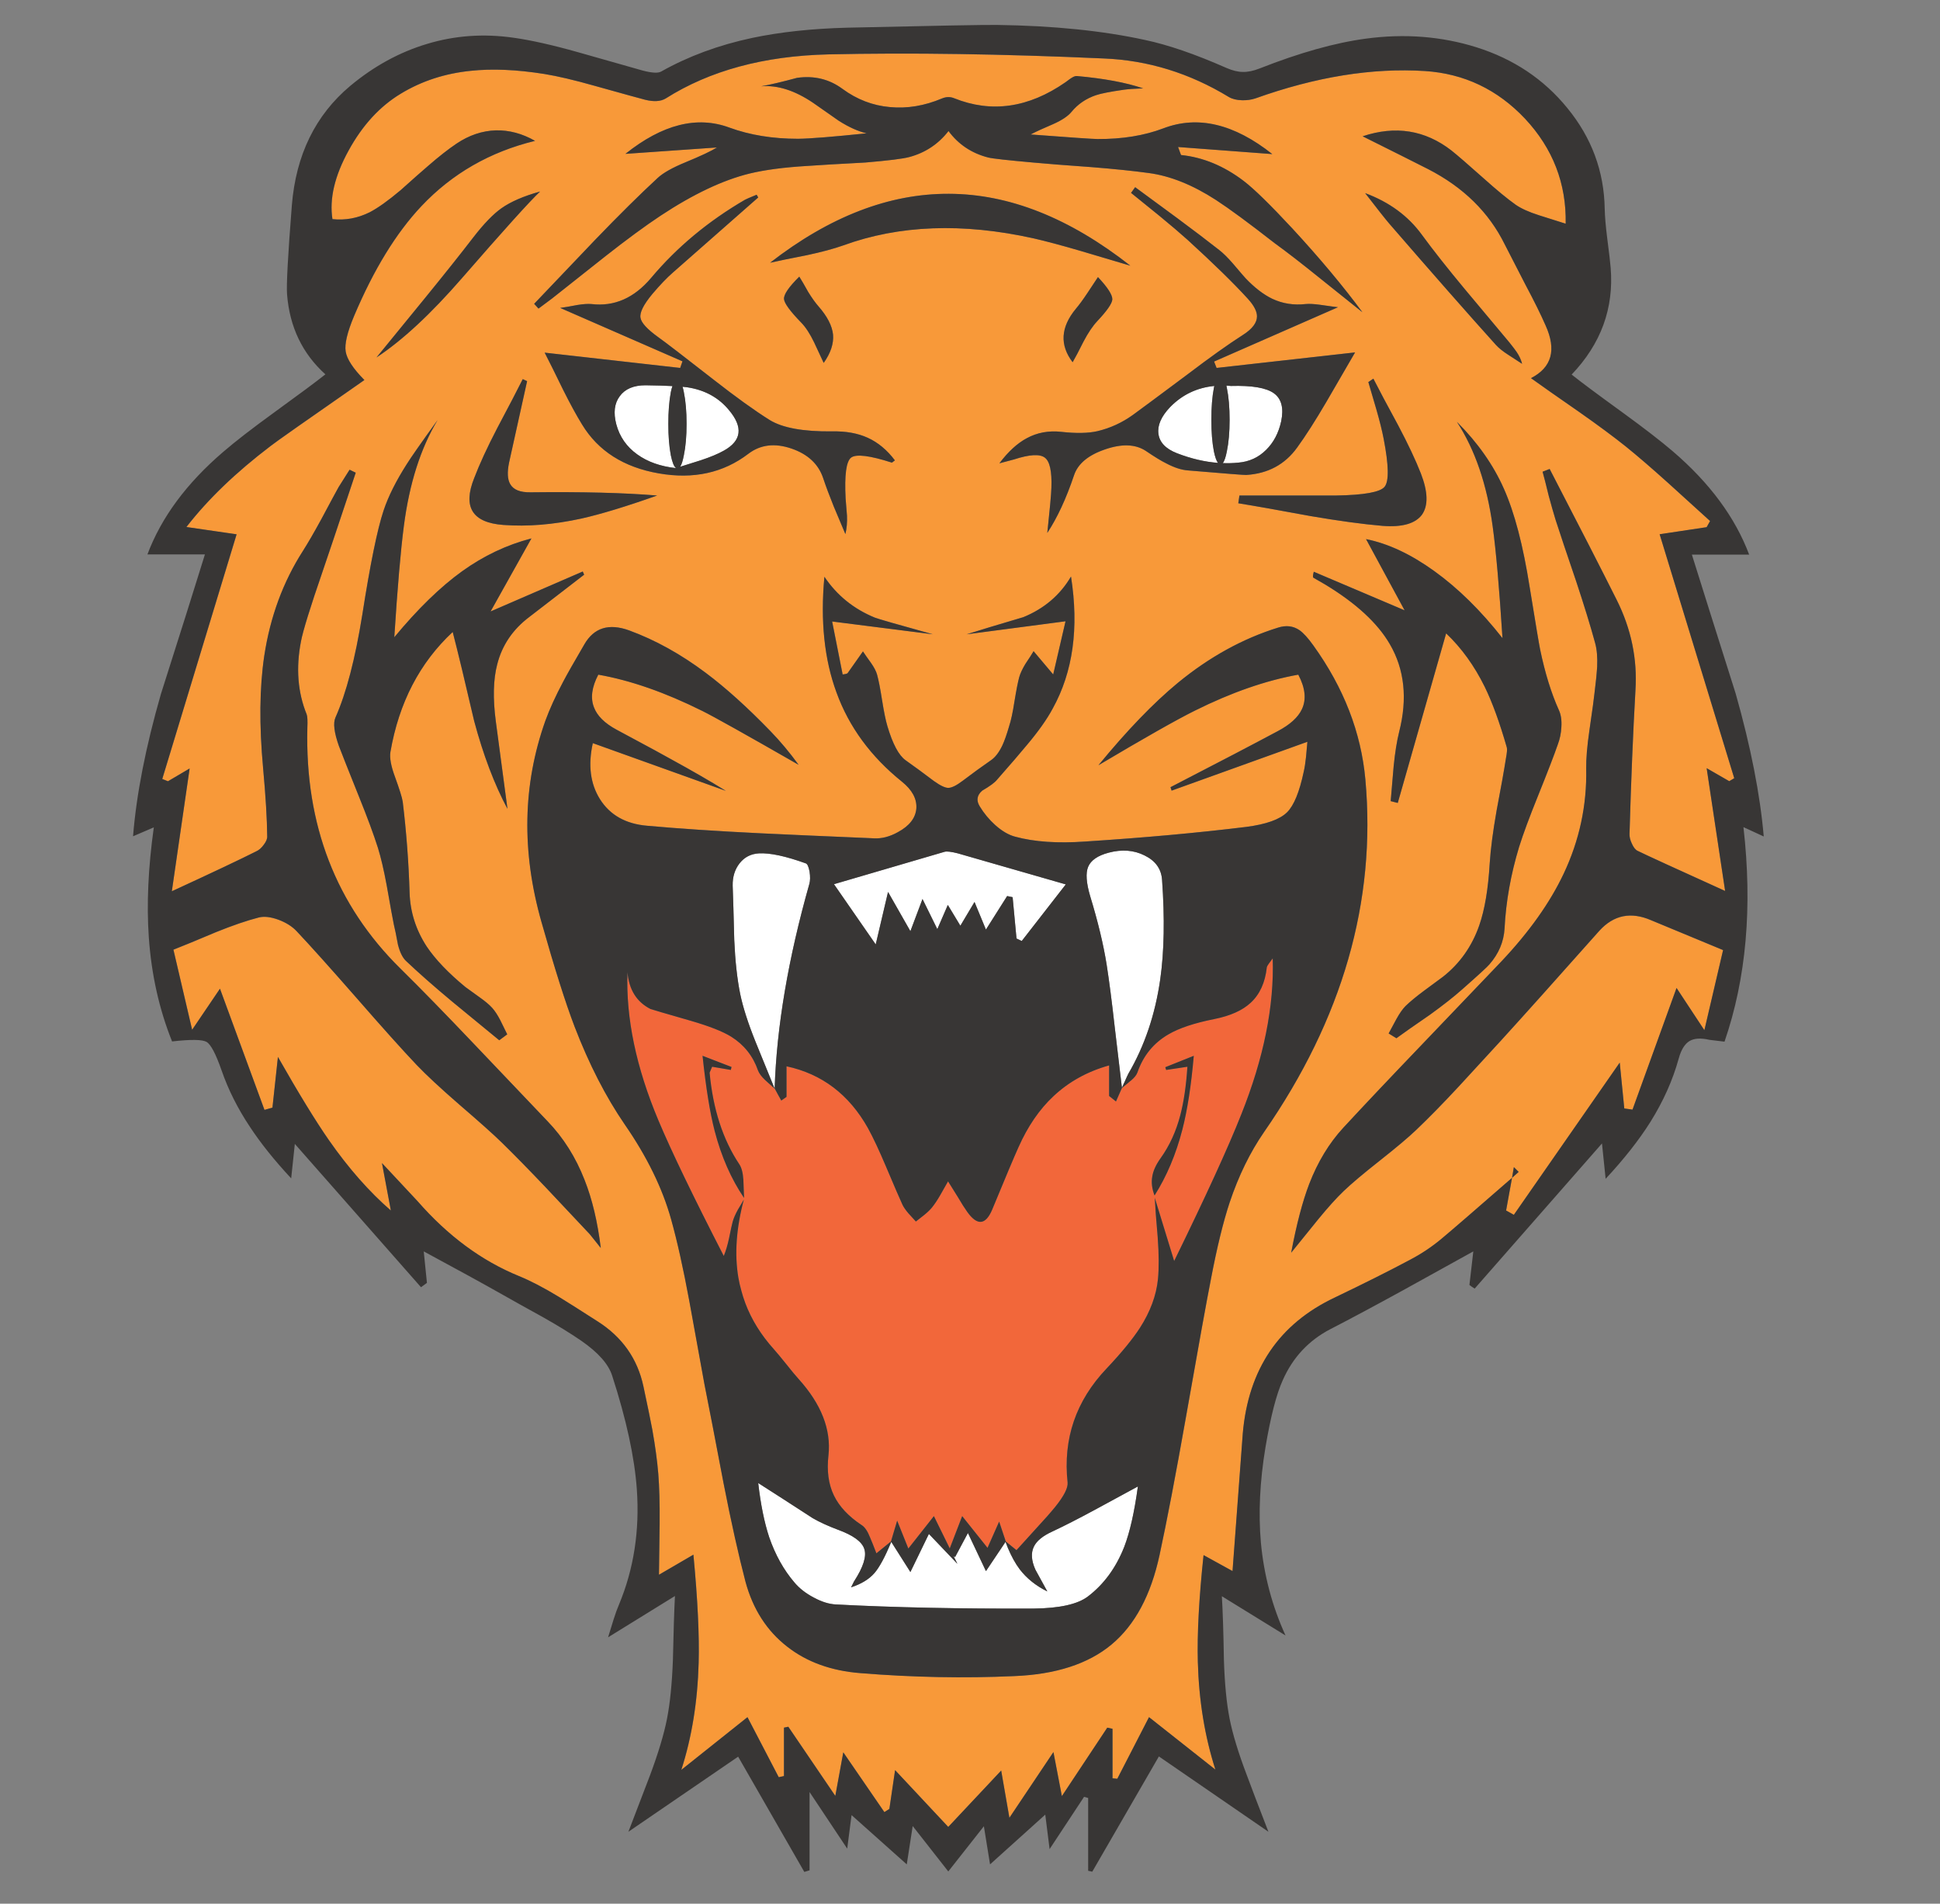 <?xml version="1.0" encoding="utf-8"?>
<!-- Generator: Adobe Illustrator 16.0.0, SVG Export Plug-In . SVG Version: 6.00 Build 0)  -->
<!DOCTYPE svg PUBLIC "-//W3C//DTD SVG 1.1//EN" "http://www.w3.org/Graphics/SVG/1.1/DTD/svg11.dtd">
<svg version="1.1" id="Layer_1" xmlns="http://www.w3.org/2000/svg" xmlns:xlink="http://www.w3.org/1999/xlink" x="0px" y="0px"
	 width="316.667px" height="310.667px" viewBox="0 0 316.667 310.667" enable-background="new 0 0 316.667 310.667"
	 xml:space="preserve">
<rect x="0" y="0" width="316.667" height="310.667" fill="#808080" stroke="none"/>
<g>
	<path fill="#F89939" d="M222.421,22.241c4.94,2.459,8.504,4.247,10.688,5.364c5.761,2.955,9.933,7.051,12.515,12.291
		c0.373,0.745,1.502,2.941,3.39,6.592c1.416,2.656,2.508,4.866,3.278,6.628c1.812,3.999,1.018,6.866-2.385,8.604
		c1.762,1.266,4.383,3.104,7.857,5.511c3.078,2.161,5.611,4.035,7.597,5.624c1.913,1.539,4.234,3.539,6.966,5.997
		c1.516,1.365,3.785,3.426,6.815,6.183l-0.562,1.005l-7.672,1.154l12.18,39.813l-0.818,0.485l-3.688-2.123l3.018,20.038
		c-8.12-3.675-12.887-5.86-14.303-6.555c-0.348-0.175-0.657-0.571-0.93-1.192c-0.273-0.572-0.397-1.105-0.373-1.602
		c0.25-8.64,0.57-16.45,0.969-23.425c0.322-5.092-0.694-9.995-3.055-14.711c-2.385-4.768-6.033-11.894-10.949-21.379l-1.154,0.448
		c0.249,0.894,0.584,2.209,1.005,3.947c0.422,1.564,0.795,2.868,1.118,3.911c0.72,2.235,1.837,5.574,3.352,10.018
		c1.316,3.974,2.346,7.325,3.092,10.056c0.297,1.067,0.41,2.384,0.334,3.948c-0.049,0.919-0.187,2.272-0.41,4.059
		c-0.072,0.795-0.358,2.894-0.854,6.294c-0.372,2.558-0.546,4.632-0.521,6.22c0.125,5.985-1.104,11.708-3.688,17.17
		c-2.233,4.718-5.61,9.473-10.13,14.264c-1.438,1.514-5.762,6.033-12.96,13.558c-5.288,5.513-9.583,10.056-12.888,13.63
		c-2.309,2.508-4.157,5.563-5.549,9.162c-1.092,2.855-2.074,6.593-2.94,11.209c2.037-2.506,3.513-4.331,4.433-5.475
		c1.588-1.938,2.967-3.463,4.135-4.58c1.24-1.192,3.215-2.854,5.92-4.99c2.707-2.137,4.681-3.799,5.922-4.99
		c2.084-1.988,4.418-4.369,7.002-7.152c0.621-0.67,2.88-3.127,6.777-7.373c3.625-3.974,9.002-9.969,16.127-17.987
		c2.334-2.558,5.139-3.129,8.416-1.715c0.473,0.199,4.396,1.825,11.77,4.88l-3.055,13.075l-4.543-6.893l-7.188,19.854l-1.341-0.188
		l-0.745-7.485l-17.28,24.842l-1.267-0.707l0.968-5.327c0.348-0.322,0.708-0.646,1.08-0.968l-0.781-0.783l-0.298,1.75
		c-6.032,5.263-9.858,8.566-11.471,9.908c-1.563,1.313-3.29,2.471-5.177,3.463c-3.301,1.762-7.387,3.811-12.252,6.144
		c-9.112,4.296-14.129,11.683-15.047,22.161c-0.025,0.348-0.584,7.846-1.678,22.494l-4.729-2.605
		c-0.744,7-1.055,12.824-0.932,17.467c0.174,6.281,1.131,12.129,2.867,17.541l-10.838-8.565l-5.176,10.058l-0.782-0.074v-8.082
		l-0.856-0.188l-7.41,11.172l-1.379-7.188l-7.188,10.726l-1.34-7.708l-8.641,9.199l-8.678-9.273l-0.931,6.332l-0.819,0.521
		l-6.704-9.758l-1.303,7.113l-7.672-11.285l-0.708,0.148v7.896l-0.856,0.187l-5.102-9.796l-10.801,8.604
		c1.714-5.313,2.657-11.135,2.831-17.467c0.124-4.47-0.161-10.354-0.856-17.652l-5.624,3.277c0.05-3.798,0.087-6.605,0.113-8.416
		c0.024-3.23-0.05-5.922-0.224-8.082c-0.174-2.111-0.496-4.494-0.968-7.15c-0.273-1.465-0.757-3.822-1.452-7.077
		c-0.968-4.543-3.476-8.095-7.524-10.649c-2.78-1.787-4.878-3.115-6.294-3.984c-2.458-1.49-4.63-2.621-6.518-3.391
		c-6.083-2.482-11.595-6.556-16.536-12.215c-0.074-0.076-2.011-2.148-5.81-6.22l1.452,7.745c-3.55-3.079-6.927-6.913-10.129-11.508
		c-2.16-3.104-4.928-7.623-8.306-13.558l-0.894,8.269l-1.303,0.373l-7.263-19.776l-4.544,6.705l-3.054-13.073
		c1.589-0.621,3.91-1.578,6.964-2.869c2.707-1.092,5.028-1.887,6.965-2.384c0.869-0.223,1.949-0.1,3.24,0.373
		c1.242,0.472,2.222,1.092,2.942,1.863c2.161,2.284,5.425,5.92,9.796,10.914c4.221,4.84,7.485,8.479,9.795,10.912
		c1.563,1.639,3.86,3.773,6.89,6.406c3.377,2.903,5.71,4.989,7.001,6.256c2.012,1.963,4.432,4.434,7.263,7.412
		c1.589,1.688,3.96,4.207,7.113,7.561l1.788,2.236c-0.521-4.271-1.402-7.973-2.644-11.102c-1.44-3.697-3.451-6.891-6.034-9.57
		l-11.92-12.521c-4.767-5.016-8.802-9.15-12.104-12.402c-10.527-10.378-15.592-23.476-15.195-39.292
		c0.05-1.141,0.013-1.874-0.111-2.197c-1.465-3.6-1.775-7.572-0.931-11.917c0.323-1.713,1.502-5.525,3.539-11.434
		c0.621-1.788,2.42-7.151,5.399-16.089l-1.005-0.484c-0.397,0.646-0.993,1.589-1.788,2.831c-0.322,0.57-1.266,2.321-2.831,5.251
		c-1.166,2.135-2.16,3.849-2.979,5.141c-3.252,5.063-5.362,10.788-6.331,17.169c-0.77,5.164-0.833,11.258-0.187,18.285
		c0.423,4.619,0.646,8.33,0.671,11.138c0.025,0.396-0.162,0.855-0.558,1.378c-0.373,0.521-0.783,0.881-1.229,1.08
		c-2.558,1.29-7.15,3.464-13.78,6.516l2.905-20.036l-3.538,2.085l-0.931-0.372l12.141-39.926l-8.194-1.191
		c3.477-4.494,8.058-8.901,13.744-13.221c0.67-0.546,5.772-4.134,15.307-10.764c-1.838-1.862-2.855-3.414-3.054-4.656
		c-0.199-1.216,0.26-3.152,1.378-5.809c3.203-7.573,6.865-13.544,10.987-17.915c5.015-5.313,11.198-8.864,18.547-10.652
		c-2.085-1.191-4.22-1.762-6.406-1.713c-2.234,0.074-4.37,0.794-6.405,2.16c-1.366,0.919-2.918,2.136-4.655,3.65
		c-1.019,0.87-2.508,2.186-4.47,3.948c-2.036,1.714-3.725,2.917-5.065,3.613c-1.962,0.969-3.984,1.341-6.071,1.117
		c-0.521-3.327,0.361-7.063,2.644-11.209c2.26-4.122,5.104-7.213,8.529-9.274c3.401-2.061,7.213-3.302,11.434-3.725
		c3.476-0.372,7.475-0.198,11.993,0.521c2.159,0.349,4.903,0.994,8.23,1.938c4.618,1.291,7.362,2.048,8.231,2.271
		c1.416,0.348,2.533,0.273,3.353-0.223c7.174-4.543,16.027-6.94,26.554-7.188c13.359-0.298,28.354-0.075,44.991,0.67
		c7.176,0.297,13.966,2.396,20.372,6.294c0.546,0.322,1.254,0.496,2.123,0.521c0.795,0.024,1.526-0.075,2.198-0.298
		c9.855-3.526,19.08-5.016,27.672-4.469c6.406,0.421,11.855,3.017,16.35,7.783c4.544,4.867,6.754,10.578,6.629,17.132
		c-1.961-0.621-3.414-1.08-4.357-1.377c-1.639-0.522-2.904-1.093-3.799-1.713c-1.363-0.969-3.129-2.421-5.289-4.358
		c-2.506-2.234-4.246-3.736-5.213-4.505C232.614,21.224,227.787,20.454,222.421,22.241z M226.78,36.505
		c7.077,8.168,12.874,14.761,17.394,19.776c0.473,0.521,1.154,1.068,2.049,1.639c0.496,0.323,1.24,0.808,2.234,1.453
		c-0.174-0.671-0.473-1.316-0.896-1.937c-0.198-0.298-0.597-0.82-1.192-1.564c-3.227-3.849-5.646-6.741-7.262-8.679
		c-2.831-3.401-5.164-6.356-7.001-8.864c-2.233-3.078-5.326-5.35-9.272-6.815C224.843,34.122,226.16,35.786,226.78,36.505z
		 M215.271,45.257c1.59,1.267,3.961,3.166,7.113,5.699c-3.152-4.271-6.977-8.838-11.471-13.706
		c-3.576-3.849-6.207-6.419-7.896-7.709c-3.229-2.458-6.644-3.873-10.243-4.245c-0.102-0.273-0.26-0.708-0.482-1.304l15.381,1.154
		c-6.232-4.941-12.153-6.343-17.764-4.208c-3.131,1.192-6.719,1.775-10.765,1.751c-0.722,0-4.356-0.249-10.913-0.745
		c0.846-0.447,2.085-1.019,3.725-1.713c1.392-0.622,2.371-1.279,2.941-1.974c1.042-1.266,2.371-2.172,3.982-2.719
		c0.797-0.273,2.312-0.571,4.545-0.894c0.695-0.099,1.75-0.173,3.164-0.223c-2.779-0.944-6.381-1.614-10.799-2.011
		c-0.248-0.026-0.56,0.087-0.932,0.334c-0.023,0-0.334,0.225-0.931,0.671c-6.034,4.196-12.104,5.065-18.212,2.607
		c-0.621-0.249-1.267-0.236-1.937,0.037c-2.88,1.216-5.723,1.688-8.529,1.415c-2.806-0.249-5.388-1.242-7.747-2.98
		c-2.159-1.589-4.63-2.185-7.411-1.787c-2.383,0.645-4.333,1.105-5.847,1.378c2.657-0.224,5.475,0.671,8.454,2.681
		c0.944,0.646,2.346,1.627,4.209,2.943c1.638,1.042,3.152,1.725,4.543,2.048c-5.512,0.571-9.237,0.869-11.172,0.894
		c-4.146,0-7.884-0.609-11.211-1.825c-5.289-1.961-10.95-0.535-16.983,4.283l14.934-1.042c-0.894,0.57-2.606,1.378-5.139,2.421
		c-2.11,0.868-3.613,1.712-4.507,2.532c-2.905,2.682-6.319,6.059-10.242,10.13c-2.209,2.31-5.524,5.786-9.943,10.429l0.708,0.782
		l2.197-1.639c3.897-3.08,6.815-5.388,8.752-6.928c3.477-2.731,6.468-4.929,8.976-6.592c5.338-3.526,10.192-5.823,14.563-6.89
		c2.482-0.596,5.599-1.006,9.348-1.23c2.111-0.148,5.276-0.335,9.497-0.558c3.799-0.323,6.194-0.62,7.187-0.894
		c2.607-0.695,4.743-2.11,6.406-4.246c1.615,2.185,3.775,3.625,6.48,4.321c0.695,0.173,3.141,0.447,7.336,0.819
		c2.111,0.198,5.264,0.447,9.46,0.744c3.75,0.299,6.892,0.622,9.423,0.97c3.501,0.471,7.15,1.936,10.95,4.394
		c2.21,1.44,5.401,3.787,9.571,7.04C210.033,41.111,212.441,42.974,215.271,45.257z M189.313,35.276
		c1.813,1.489,3.327,2.781,4.543,3.873c4.245,3.874,7.522,7.076,9.832,9.609c0.994,1.092,1.491,2.048,1.491,2.868
		c0,1.042-0.758,2.048-2.271,3.017c-2.408,1.539-5.426,3.687-9.051,6.443c-4.792,3.576-7.771,5.785-8.938,6.629
		c-1.765,1.266-3.688,2.148-5.772,2.645c-1.515,0.347-3.489,0.384-5.923,0.111c-2.061-0.223-3.936,0.125-5.624,1.043
		c-1.539,0.82-3.028,2.186-4.47,4.097l2.384-0.633c2.532-0.819,4.209-0.919,5.028-0.299c0.817,0.596,1.179,2.235,1.08,4.916
		c-0.025,0.994-0.248,3.452-0.67,7.375c1.639-2.482,3.09-5.611,4.356-9.384c0.62-1.888,2.31-3.303,5.063-4.246
		c2.731-0.944,4.94-0.87,6.629,0.223c1.465,0.994,2.582,1.676,3.353,2.049c1.315,0.696,2.495,1.08,3.539,1.155
		c6.155,0.521,9.335,0.77,9.534,0.744c3.551-0.223,6.318-1.712,8.306-4.469c1.392-1.912,2.979-4.395,4.769-7.449
		c1.019-1.739,2.582-4.432,4.691-8.082l-22.605,2.533l-0.409-1.042l20.223-8.864c-0.101,0-1.104-0.137-3.017-0.411
		c-0.944-0.124-1.689-0.161-2.235-0.111c-1.961,0.223-3.786-0.062-5.474-0.856c-1.44-0.695-2.893-1.813-4.358-3.353
		c-0.124-0.124-0.819-0.93-2.085-2.42c-0.844-0.968-1.589-1.7-2.234-2.197c-1.863-1.464-4.135-3.191-6.814-5.177
		c-3.055-2.234-5.352-3.923-6.891-5.065l-0.67,0.931C185.664,32.322,187.228,33.588,189.313,35.276z M184.507,43.358
		c-9.93-7.795-19.801-11.707-29.607-11.731c-9.733-0.05-19.465,3.7-29.199,11.248c1.315-0.297,3.315-0.708,5.997-1.229
		c2.433-0.522,4.419-1.055,5.958-1.602c9.137-3.327,19.479-3.712,31.024-1.155c2.062,0.472,4.616,1.155,7.672,2.048
		C178.089,41.459,180.809,42.266,184.507,43.358z M175.607,50.397c-2.482,3.004-2.656,5.91-0.521,8.715
		c0.397-0.67,0.994-1.799,1.787-3.388c0.746-1.417,1.491-2.521,2.235-3.315c1.589-1.688,2.409-2.868,2.458-3.539
		c0.025-0.744-0.757-1.961-2.346-3.65c-0.77,1.167-1.354,2.048-1.752,2.646C176.775,48.908,176.154,49.751,175.607,50.397z
		 M202.125,82.129c2.633,0.422,6.558,1.117,11.771,2.086c4.646,0.794,8.565,1.327,11.771,1.601c3.203,0.249,5.352-0.36,6.442-1.825
		c1.042-1.489,0.979-3.737-0.188-6.741c-0.844-2.16-2.071-4.768-3.688-7.821c-1.836-3.377-3.189-5.921-4.059-7.635l-0.82,0.558
		c0.299,1.019,0.746,2.545,1.342,4.582c0.521,1.812,0.905,3.364,1.154,4.655c0.844,4.345,0.895,6.964,0.148,7.858
		c-0.722,0.869-3.354,1.341-7.896,1.416H202.31L202.125,82.129z M237.804,68.833c2.955,4.519,4.904,10.205,5.848,17.058
		c0.545,3.973,1.08,10.056,1.602,18.25c-3.525-4.495-7.237-8.146-11.135-10.95c-3.824-2.756-7.537-4.494-11.137-5.214l6.294,11.619
		l-14.823-6.293c-0.147,0.546-0.175,0.87-0.074,0.968l1.938,1.118c5.041,3.054,8.555,6.293,10.541,9.72
		c2.408,4.122,2.917,8.9,1.525,14.339c-0.372,1.49-0.67,3.352-0.893,5.587c-0.101,1.267-0.262,3.166-0.486,5.697l1.156,0.298
		l7.896-27.672c2.508,2.384,4.605,5.289,6.295,8.716c1.24,2.532,2.443,5.834,3.611,9.906c0.074,0.273,0.024,0.87-0.147,1.789
		c-0.299,1.912-0.808,4.755-1.526,8.528c-0.597,3.401-0.97,6.258-1.117,8.565c-0.25,4.221-0.819,7.61-1.715,10.167
		c-1.19,3.402-3.152,6.183-5.885,8.343l-3.128,2.309c-1.269,0.943-2.271,1.775-3.019,2.496c-0.471,0.472-0.967,1.18-1.488,2.123
		c-0.794,1.49-1.218,2.271-1.268,2.347l1.268,0.783c1.189-0.87,3.018-2.147,5.477-3.837c2.135-1.541,3.873-2.906,5.213-4.096
		c2.707-2.385,4.209-3.764,4.506-4.137c1.516-1.738,2.334-3.688,2.459-5.847c0.224-4.395,1.017-8.839,2.383-13.333
		c0.646-2.062,1.676-4.842,3.092-8.343c1.589-3.948,2.656-6.715,3.202-8.305c0.349-0.919,0.547-1.874,0.596-2.869
		c0.075-1.115-0.062-2.047-0.409-2.792c-1.242-2.756-2.26-6.047-3.055-9.87c-0.148-0.694-0.721-4.096-1.713-10.204
		c-1.068-6.804-2.471-12.154-4.209-16.053C243.762,75.872,241.207,72.235,237.804,68.833z M212.516,115.723
		c-0.621,1.34-1.949,2.544-3.985,3.612c-3.849,2.062-9.671,5.102-17.468,9.125l0.187,0.559l22.16-7.97
		c-0.05,0.571-0.123,1.403-0.224,2.496c-0.099,0.944-0.224,1.738-0.372,2.383c-0.695,3.303-1.602,5.513-2.719,6.629
		c-1.191,1.168-3.413,1.962-6.667,2.383c-7.896,0.97-16.648,1.764-26.257,2.384c-4.52,0.324-8.33,0.063-11.435-0.781
		c-1.065-0.273-2.159-0.906-3.276-1.901c-0.992-0.894-1.836-1.91-2.531-3.053c-0.598-0.968-0.459-1.825,0.408-2.57
		c1.242-0.72,2.05-1.314,2.42-1.787c2.187-2.483,3.8-4.359,4.843-5.625c1.887-2.233,3.302-4.232,4.247-5.996
		c3.302-5.959,4.294-13.134,2.979-21.527c-1.787,3.029-4.382,5.238-7.783,6.629c-4.123,1.217-7.201,2.147-9.236,2.792l16.127-2.122
		l-2.012,8.678l-3.203-3.8c-0.272,0.472-0.721,1.167-1.342,2.085c-0.496,0.821-0.83,1.541-1.004,2.162
		c-0.224,0.819-0.482,2.146-0.781,3.984c-0.272,1.764-0.559,3.091-0.856,3.986c-0.396,1.364-0.771,2.42-1.114,3.165
		c-0.547,1.141-1.168,1.95-1.863,2.42c-1.439,0.993-2.979,2.111-4.617,3.353c-1.019,0.769-1.801,1.154-2.347,1.154
		c-0.522,0-1.303-0.373-2.346-1.118c-1.639-1.241-3.178-2.371-4.618-3.39c-1.118-0.794-2.111-2.657-2.979-5.585
		c-0.273-0.919-0.559-2.31-0.856-4.172c-0.299-1.912-0.572-3.315-0.82-4.209c-0.149-0.546-0.485-1.192-1.005-1.935
		c-0.596-0.821-1.031-1.442-1.304-1.863l-2.495,3.538c-0.075,0.1-0.348,0.174-0.82,0.224l-1.713-8.642l16.424,2.085
		c-5.735-1.588-8.888-2.494-9.458-2.718c-3.452-1.414-6.196-3.637-8.231-6.667c-0.671,7.202-0.013,13.494,1.974,18.882
		c2.036,5.612,5.599,10.467,10.688,14.563c1.664,1.34,2.446,2.792,2.347,4.357c-0.124,1.564-1.129,2.856-3.017,3.875
		c-1.34,0.745-2.644,1.08-3.911,1.005c-8.218-0.347-14.388-0.621-18.51-0.819c-7.101-0.347-13.271-0.758-18.509-1.23
		c-3.501-0.297-6.072-1.751-7.709-4.357c-1.564-2.509-1.95-5.549-1.155-9.125l21.713,7.785c-2.532-1.565-5.499-3.278-8.901-5.141
		c-0.72-0.421-3.7-2.037-8.938-4.842c-1.937-1.043-3.166-2.259-3.687-3.65c-0.596-1.513-0.36-3.29,0.708-5.326
		c5.239,0.919,10.9,2.894,16.983,5.921c1.813,0.896,7.052,3.824,15.716,8.79c-1.465-2.011-2.991-3.836-4.581-5.475
		c-3.798-3.923-7.324-7.101-10.577-9.533c-4.072-3.055-8.243-5.365-12.514-6.929c-3.301-1.192-5.735-0.435-7.299,2.273
		c-1.714,2.928-2.868,4.964-3.464,6.107c-1.242,2.333-2.21,4.457-2.905,6.369c-3.7,10.403-3.911,21.353-0.633,32.848
		c2.111,7.473,3.91,13.159,5.4,17.059c2.358,6.131,5.091,11.458,8.193,15.977c3.625,5.238,6.146,10.394,7.562,15.457
		c0.993,3.549,1.985,8.006,2.979,13.371c0.546,3.004,1.366,7.51,2.458,13.52c0.72,3.602,1.763,9,3.129,16.199
		c1.24,6.332,2.433,11.683,3.575,16.054c1.216,4.493,3.488,8.03,6.816,10.612c3.203,2.51,7.188,3.947,11.955,4.32
		c8.566,0.694,16.934,0.857,25.102,0.484c6.779-0.271,12.066-1.984,15.865-5.141c3.824-3.178,6.443-8.057,7.857-14.637
		c1.217-5.637,2.657-13.16,4.32-22.57c2.011-11.42,3.376-18.957,4.096-22.605c0.969-5.064,1.975-9.174,3.018-12.328
		c1.466-4.369,3.341-8.205,5.625-11.508c12.813-18.475,18.324-37.641,16.537-57.503c-0.695-7.698-3.526-14.997-8.492-21.899
		c-0.869-1.217-1.627-2.049-2.272-2.496c-1.019-0.696-2.185-0.832-3.5-0.411c-5.761,1.789-11.211,4.793-16.353,9.014
		c-3.971,3.278-8.291,7.759-12.959,13.444c7.521-4.469,12.763-7.436,15.716-8.9c5.983-2.98,11.62-4.941,16.909-5.885
		C213.063,112.259,213.261,114.133,212.516,115.723z M77.285,38.703c-2.061,2.683-4.681,5.971-7.859,9.87
		c-1.763,2.16-4.419,5.413-7.97,9.758c4.221-2.781,8.876-7.101,13.966-12.961c6.803-7.82,11.049-12.526,12.737-14.115
		c-2.681,0.745-4.779,1.651-6.294,2.719C80.524,34.917,78.998,36.493,77.285,38.703z M62.61,83.32
		c-1.018,3.055-2.173,8.703-3.464,16.946c-1.166,7.274-2.631,12.886-4.394,16.834c-0.398,0.894-0.212,2.433,0.558,4.618
		c0.423,1.118,1.515,3.874,3.278,8.267c1.366,3.379,2.396,6.159,3.091,8.343c0.497,1.589,0.981,3.663,1.453,6.22
		c0.621,3.526,1.005,5.635,1.155,6.332c0.173,0.694,0.397,1.786,0.67,3.277c0.322,1.266,0.77,2.16,1.34,2.682
		c1.987,1.886,4.482,4.084,7.486,6.59c1.713,1.417,4.282,3.527,7.709,6.332l1.303-0.967c-0.497-0.994-0.868-1.75-1.117-2.272
		c-0.447-0.87-0.894-1.554-1.341-2.049c-0.472-0.521-1.167-1.104-2.085-1.75c-1.291-0.919-2.048-1.466-2.272-1.64
		c-2.806-2.311-4.917-4.521-6.332-6.627c-1.762-2.708-2.694-5.638-2.792-8.791c-0.149-4.966-0.522-9.908-1.118-14.824
		c-0.1-0.671-0.534-2.06-1.303-4.17c-0.621-1.689-0.857-3.004-0.708-3.948c1.391-8.045,4.78-14.574,10.168-19.589
		c0.844,3.251,2.01,8.093,3.501,14.523c1.489,5.563,3.303,10.341,5.438,14.339l-1.9-14.263c-0.496-3.749-0.421-6.853,0.225-9.311
		c0.794-3.128,2.544-5.711,5.25-7.746c0.721-0.548,3.7-2.844,8.939-6.891l-0.224-0.521l-15.046,6.518l6.667-11.917
		c-4.023,1.042-7.796,2.83-11.322,5.363c-3.551,2.557-7.238,6.146-11.062,10.763c0.522-8.144,1.043-14.201,1.564-18.175
		c0.894-6.902,2.731-12.663,5.511-17.281c-2.706,3.749-4.382,6.145-5.028,7.188C64.646,78.479,63.38,81.011,62.61,83.32z
		 M83.095,75.499c1.315-5.908,2.297-10.341,2.942-13.296l-0.708-0.334c-0.894,1.788-2.285,4.457-4.171,8.008
		c-1.639,3.152-2.893,5.872-3.762,8.156c-1.888,4.718-0.299,7.263,4.768,7.635c3.923,0.297,8.167-0.05,12.736-1.043
		c3.203-0.72,7.325-1.973,12.365-3.761c-5.413-0.446-12.303-0.621-20.671-0.522c-1.688,0.025-2.792-0.421-3.314-1.34
		C82.834,78.231,82.771,77.064,83.095,75.499z M106.483,47.977c1.241-1.465,2.358-2.632,3.353-3.5l13.928-12.253l-0.26-0.447
		c-1.092,0.447-1.725,0.72-1.899,0.819c-6.009,3.501-11.111,7.747-15.308,12.738c-2.78,3.302-6.033,4.729-9.757,4.283
		c-0.571-0.05-1.329,0-2.271,0.149c-1.143,0.223-2.086,0.385-2.832,0.484l19.962,8.715l-0.372,1.08l-22.123-2.496
		c0.719,1.391,1.725,3.415,3.017,6.071c1.143,2.284,2.172,4.171,3.091,5.66c2.631,4.321,6.803,6.978,12.514,7.971
		c5.661,0.993,10.54-0.074,14.637-3.203c1.961-1.49,4.295-1.776,7.002-0.857s4.445,2.545,5.214,4.879
		c0.422,1.266,0.993,2.793,1.714,4.582c0.421,0.993,1.054,2.495,1.899,4.505c0.224-0.918,0.31-1.924,0.261-3.017
		c-0.1-1.241-0.174-2.172-0.224-2.793c-0.199-3.823,0.099-6.045,0.893-6.667c0.819-0.621,3.042-0.347,6.668,0.819l0.483-0.372
		c-1.267-1.689-2.743-2.917-4.432-3.687c-1.638-0.745-3.576-1.093-5.81-1.042c-4.717,0.05-8.119-0.572-10.205-1.862
		c-2.458-1.541-5.511-3.738-9.162-6.592c-4.767-3.724-7.759-6.021-8.976-6.89c-1.837-1.315-2.818-2.384-2.942-3.203
		C104.397,51.006,105.042,49.714,106.483,47.977z M135.98,54.606c-0.149-1.44-0.944-2.979-2.383-4.619
		c-0.522-0.595-1.08-1.378-1.676-2.346c-0.621-1.117-1.105-1.949-1.454-2.495c-1.712,1.688-2.544,2.905-2.495,3.65
		c0.05,0.695,0.993,1.987,2.831,3.873c0.721,0.745,1.415,1.812,2.085,3.204c0.372,0.77,0.894,1.887,1.564,3.351
		C135.595,57.61,136.104,56.071,135.98,54.606z"/>
	<path fill="#FFFFFF" d="M145.477,251.625l3.128,4.916l3.018-6.22l4.656,4.878l-0.615-1.228l0.242,0.112l2.086-3.912l2.942,6.22
		l3.202-4.767c0.123,0.336,0.248,0.66,0.371,0.967c0.587,1.396,1.232,2.562,1.938,3.502c1.143,1.488,2.645,2.693,4.506,3.611
		l-1.937-3.537c-0.67-1.49-0.757-2.744-0.261-3.762c0.447-0.945,1.465-1.777,3.054-2.496c1.862-0.869,4.171-2.049,6.927-3.537
		c4.645-2.533,6.977-3.799,7.002-3.799c-0.57,4.195-1.316,7.485-2.234,9.868c-1.34,3.399-3.313,6.097-5.922,8.082
		c-1.664,1.267-4.604,1.925-8.826,1.976c-12.142,0.049-22.903-0.174-32.291-0.67c-1.141-0.053-2.371-0.436-3.687-1.156
		c-1.266-0.67-2.296-1.478-3.091-2.42c-1.764-2.062-3.142-4.531-4.135-7.412c-0.794-2.407-1.39-5.35-1.788-8.826
		c2.186,1.391,5.153,3.302,8.902,5.734c1.117,0.646,2.47,1.267,4.059,1.864c2.533,0.919,3.985,1.974,4.357,3.164
		c0.398,1.19-0.161,2.955-1.676,5.288l-0.485,0.969c1.665-0.546,2.93-1.314,3.799-2.309
		C143.545,255.781,144.464,254.082,145.477,251.625z M131.548,140.899c0.249,0.1,0.447,0.546,0.596,1.34
		c0.124,0.819,0.113,1.49-0.037,2.011c-3.452,12.192-5.338,23.315-5.661,33.371v0.037c-1.391-3.4-2.433-5.959-3.128-7.673
		c-1.216-3.026-2.048-5.623-2.496-7.782c-0.496-2.457-0.818-5.388-0.968-8.79c-0.099-3.974-0.186-6.94-0.26-8.902
		c-0.025-1.415,0.347-2.619,1.117-3.612c0.795-1.018,1.851-1.564,3.167-1.639C125.688,139.161,128.246,139.708,131.548,140.899z
		 M142.944,154.121l-6.814-9.832c10.577-3.104,16.597-4.867,18.062-5.289c0.373-0.099,1.093-0.013,2.161,0.26l17.615,5.064
		l-7.188,9.237l-0.854-0.409l-0.633-6.741l-0.896-0.186l-3.463,5.474l-1.863-4.507l-2.309,3.875l-2.048-3.39L153,151.626
		l-2.421-4.918l-1.975,5.252l-3.649-6.406L142.944,154.121z M111.418,63.115c0.527,0.049,0.942,0.104,1.247,0.168
		c2.632,0.497,4.743,1.713,6.332,3.65c2.333,2.78,2.061,4.979-0.819,6.592c-0.968,0.546-2.247,1.08-3.836,1.601
		c-1.383,0.423-2.488,0.77-3.315,1.042c0.225-0.334,0.423-0.955,0.596-1.862c0.298-1.416,0.447-3.128,0.447-5.139
		c0-2.012-0.149-3.737-0.447-5.177C111.56,63.661,111.491,63.369,111.418,63.115z M109.761,63.004
		c-0.093,0.274-0.18,0.604-0.26,0.987c-0.273,1.44-0.41,3.166-0.41,5.177c0,2.011,0.137,3.724,0.41,5.139
		c0.243,1.177,0.529,1.873,0.856,2.086c-2.532-0.273-4.643-1.019-6.331-2.234c-1.738-1.242-2.881-2.88-3.427-4.917
		c-0.497-1.887-0.311-3.414,0.559-4.58c0.868-1.192,2.271-1.788,4.208-1.788C107.121,62.896,108.586,62.94,109.761,63.004z
		 M180.971,139.148c2.159-0.572,4.108-0.421,5.847,0.446c1.787,0.87,2.743,2.198,2.868,3.986c0.446,6.282,0.349,11.694-0.298,16.238
		c-0.819,5.734-2.559,10.875-5.215,15.418c-0.073,0.131-0.291,0.604-0.65,1.416l-0.093,0.186c-0.089,0.207-0.188,0.431-0.298,0.67
		c-0.522-4.475-0.92-7.827-1.192-10.057c-0.446-3.998-0.88-7.349-1.303-10.056c-0.521-3.277-1.415-6.988-2.681-11.136
		c-0.646-2.185-0.76-3.786-0.336-4.804C178.065,140.391,179.183,139.621,180.971,139.148z M200.188,62.929
		c0.243,0.017,0.492,0.035,0.744,0.056c3.427-0.099,5.761,0.298,7.002,1.192c1.241,0.894,1.64,2.421,1.192,4.581
		c-0.422,1.912-1.242,3.464-2.459,4.656c-1.242,1.241-2.756,1.937-4.543,2.085c-0.834,0.085-1.68,0.109-2.533,0.075
		c0.261-0.307,0.484-0.953,0.671-1.937c0.298-1.415,0.446-3.128,0.446-5.139c0-2.011-0.148-3.737-0.446-5.177
		C200.237,63.187,200.212,63.057,200.188,62.929z M198.214,62.985c-0.025,0.107-0.051,0.218-0.074,0.335
		c-0.273,1.44-0.41,3.166-0.41,5.177c0,2.011,0.137,3.724,0.41,5.139c0.193,0.941,0.418,1.575,0.67,1.9
		c-2.16-0.162-4.382-0.683-6.667-1.564c-1.862-0.72-2.88-1.788-3.054-3.204c-0.174-1.365,0.459-2.806,1.897-4.321
		C192.966,64.415,195.375,63.26,198.214,62.985z"/>
	<path fill="#F2673A" d="M207.115,157.25c0.323-0.422,0.534-0.707,0.633-0.856c0.248,7.797-1.465,16.289-5.14,25.478
		c-2.11,5.336-5.76,13.307-10.948,23.908l-3.166-10.314c0.073,1.514,0.235,3.672,0.482,6.479c0.199,2.73,0.212,5.002,0.037,6.814
		c-0.273,2.656-1.254,5.302-2.942,7.934c-1.19,1.837-3.004,4.047-5.438,6.631c-5.014,5.264-7.139,11.471-6.367,18.621
		c0.074,0.869-0.598,2.186-2.012,3.947c-0.771,0.943-1.787,2.102-3.055,3.463c-0.695,0.771-1.787,1.977-3.277,3.613l-0.875-0.709
		c-0.071-0.059-0.146-0.123-0.223-0.186c-0.055-0.045-0.109-0.089-0.168-0.131l-0.484-0.393v-0.018l-1.08-3.223l-1.898,4.281
		l-4.135-5.176l-2.029,5.271l-2.589-5.271l-4.171,5.289l-1.825-4.543l-1.006,3.369v0.018l-0.595,0.486
		c-0.598,0.482-1.193,0.967-1.788,1.451c-0.447-1.167-0.795-2.037-1.042-2.605c-0.398-1.02-0.857-1.688-1.378-2.012
		c-2.135-1.416-3.637-3.017-4.506-4.806c-0.895-1.838-1.192-4.032-0.895-6.59c0.447-4.196-1.179-8.343-4.879-12.438
		c-0.496-0.547-1.166-1.354-2.011-2.423c-0.919-1.142-1.601-1.96-2.048-2.458c-2.083-2.314-3.629-4.809-4.636-7.486
		c-0.252-0.672-0.47-1.354-0.652-2.049c-0.198-0.697-0.36-1.402-0.484-2.121c-0.646-3.824-0.348-8.07,0.894-12.738
		c-0.112,0.199-0.249,0.435-0.409,0.709l-0.559,0.931c-0.422,0.771-0.708,1.431-0.856,1.976c-0.099,0.348-0.298,1.254-0.596,2.719
		c-0.249,1.141-0.535,2.098-0.856,2.869c-4.991-9.709-8.542-17.072-10.652-22.088c-3.649-8.666-5.338-16.733-5.065-24.209
		c0.249,2.855,1.502,4.854,3.762,5.998c0.098,0.049,2.309,0.694,6.628,1.938c2.98,0.867,5.152,1.727,6.519,2.568
		c2.109,1.315,3.575,3.154,4.394,5.513c0.174,0.472,0.559,0.993,1.155,1.563c0.348,0.299,0.869,0.771,1.564,1.416l0.41,0.727
		c0.042,0.078,0.086,0.16,0.13,0.242l0.54,0.968l0.856-0.595v-4.992c5.786,1.242,10.218,4.605,13.296,10.094
		c0.845,1.54,1.812,3.602,2.905,6.182c1.44,3.402,2.347,5.5,2.719,6.295c0.198,0.422,0.533,0.905,1.005,1.453
		c0.273,0.297,0.67,0.731,1.192,1.303c0.62-0.471,1.08-0.832,1.378-1.08c0.545-0.444,0.968-0.855,1.266-1.229
		c0.422-0.521,0.869-1.189,1.341-2.012c0.545-0.967,0.968-1.713,1.266-2.232c0.174,0.271,0.708,1.129,1.602,2.568
		c0.596,1.02,1.117,1.838,1.563,2.458c1.615,2.233,2.957,2.11,4.022-0.373c2.161-5.239,3.603-8.651,4.319-10.242
		c1.517-3.401,3.414-6.169,5.699-8.305c2.506-2.358,5.537-4.035,9.086-5.028v4.99l1.119,0.896l0.967-2.162
		c0.315-0.267,0.588-0.5,0.82-0.707l0.596-0.502c0.016-0.004,0.026-0.012,0.039-0.021c0.569-0.474,0.931-0.918,1.08-1.342
		c0.942-2.729,2.631-4.804,5.064-6.22c1.738-1.018,4.232-1.85,7.486-2.496c2.605-0.52,4.58-1.402,5.92-2.645
		c1.49-1.365,2.371-3.289,2.646-5.773C206.805,157.734,206.917,157.522,207.115,157.25z M190.207,174.158l0.149,0.447l3.464-0.521
		c-0.197,3.078-0.583,5.711-1.154,7.896c-0.693,2.654-1.764,4.988-3.203,7.001c-0.77,1.067-1.229,2.075-1.377,3.019
		c-0.174,0.969-0.051,2,0.373,3.092c1.984-3.127,3.5-6.717,4.543-10.764c0.818-3.18,1.439-7.188,1.861-12.029L190.207,174.158z
		 M114.677,172.294c0.546,5.188,1.204,9.273,1.974,12.254c1.092,4.195,2.693,7.845,4.804,10.949
		c-0.05-1.314-0.087-2.297-0.112-2.942c-0.074-1.167-0.297-2.022-0.67-2.568c-2.681-4.022-4.295-9.001-4.841-14.937
		c0-0.024,0.137-0.346,0.41-0.967l3.054,0.521l0.112-0.483L114.677,172.294z"/>
	<path fill="#383635" d="M222.421,22.241c5.365-1.787,10.191-1.017,14.488,2.31c0.967,0.769,2.707,2.271,5.213,4.505
		c2.16,1.937,3.924,3.39,5.289,4.358c0.895,0.62,2.159,1.191,3.799,1.713c0.942,0.297,2.396,0.757,4.356,1.377
		c0.124-6.555-2.085-12.265-6.629-17.132c-4.494-4.767-9.942-7.362-16.351-7.783c-8.592-0.546-17.814,0.943-27.672,4.469
		c-0.67,0.223-1.402,0.322-2.199,0.298c-0.867-0.025-1.574-0.199-2.121-0.521c-6.406-3.899-13.196-5.997-20.372-6.294
		c-16.638-0.745-31.632-0.969-44.991-0.67c-10.527,0.248-19.379,2.645-26.554,7.188c-0.819,0.496-1.937,0.571-3.353,0.223
		c-0.869-0.223-3.613-0.98-8.231-2.271c-3.327-0.943-6.071-1.589-8.23-1.938c-4.519-0.72-8.517-0.893-11.993-0.521
		c-4.221,0.423-8.032,1.664-11.434,3.725c-3.426,2.061-6.269,5.152-8.529,9.274c-2.283,4.146-3.165,7.883-2.644,11.209
		c2.086,0.224,4.109-0.148,6.071-1.117c1.341-0.695,3.03-1.899,5.065-3.613c1.962-1.762,3.451-3.078,4.47-3.948
		c1.737-1.514,3.29-2.731,4.655-3.65c2.035-1.365,4.17-2.085,6.405-2.16c2.186-0.049,4.321,0.521,6.406,1.713
		c-7.349,1.788-13.532,5.339-18.547,10.652c-4.122,4.371-7.784,10.342-10.987,17.915c-1.118,2.657-1.577,4.593-1.378,5.809
		c0.199,1.242,1.216,2.793,3.054,4.656c-9.534,6.629-14.636,10.218-15.307,10.764c-5.686,4.32-10.267,8.728-13.744,13.221
		l8.194,1.191L26.484,127.12l0.931,0.372l3.538-2.085l-2.905,20.036c6.63-3.052,11.223-5.227,13.78-6.516
		c0.447-0.199,0.856-0.559,1.229-1.08c0.396-0.523,0.583-0.982,0.558-1.378c-0.025-2.808-0.248-6.519-0.671-11.138
		c-0.646-7.027-0.583-13.122,0.187-18.285c0.968-6.381,3.079-12.105,6.331-17.169c0.82-1.292,1.813-3.005,2.979-5.141
		c1.564-2.93,2.508-4.681,2.831-5.251c0.795-1.242,1.391-2.185,1.788-2.831l1.005,0.484c-2.979,8.938-4.779,14.301-5.399,16.089
		c-2.037,5.909-3.216,9.721-3.539,11.434c-0.844,4.345-0.534,8.317,0.931,11.917c0.124,0.324,0.161,1.056,0.111,2.197
		c-0.396,15.817,4.668,28.915,15.195,39.292c3.303,3.252,7.337,7.386,12.104,12.401l11.917,12.515
		c2.583,2.683,4.594,5.873,6.034,9.571c1.241,3.129,2.123,6.828,2.644,11.1l-1.788-2.236c-3.153-3.351-5.524-5.871-7.113-7.56
		c-2.831-2.979-5.251-5.45-7.263-7.412c-1.291-1.267-3.625-3.353-7.001-6.256c-3.029-2.632-5.326-4.769-6.89-6.405
		c-2.31-2.434-5.574-6.072-9.795-10.912c-4.371-4.992-7.635-8.628-9.796-10.914c-0.72-0.771-1.7-1.391-2.942-1.863
		c-1.292-0.472-2.371-0.595-3.24-0.373c-1.937,0.497-4.258,1.292-6.965,2.384c-3.054,1.291-5.375,2.248-6.964,2.869l3.054,13.072
		l4.544-6.705l7.263,19.779l1.303-0.373l0.894-8.271c3.377,5.935,6.146,10.454,8.306,13.56c3.202,4.592,6.579,8.428,10.129,11.508
		l-1.452-7.748c3.799,4.072,5.736,6.145,5.81,6.221c4.941,5.658,10.453,9.732,16.536,12.215c1.888,0.77,4.06,1.898,6.518,3.391
		c1.416,0.867,3.514,2.196,6.294,3.983c4.048,2.558,6.556,6.108,7.524,10.651c0.695,3.254,1.179,5.611,1.452,7.076
		c0.472,2.658,0.794,5.041,0.968,7.15c0.174,2.16,0.248,4.854,0.224,8.081c-0.026,1.813-0.063,4.619-0.113,8.417l5.624-3.275
		c0.696,7.299,0.98,13.183,0.856,17.65c-0.173,6.332-1.117,12.153-2.831,17.469l10.801-8.604l5.102,9.796l0.856-0.188v-7.896
		l0.708-0.149l7.672,11.287l1.303-7.113l6.704,9.756l0.819-0.521l0.931-6.332l8.678,9.273l8.64-9.199l1.341,7.708l7.188-10.726
		l1.377,7.188l7.412-11.172l0.855,0.188v8.08l0.781,0.073l5.177-10.056l10.838,8.566c-1.738-5.414-2.692-11.261-2.868-17.543
		c-0.125-4.643,0.188-10.465,0.932-17.467l4.729,2.605c1.093-14.646,1.649-22.146,1.676-22.493
		c0.919-10.479,5.937-17.866,15.048-22.161c4.865-2.333,8.95-4.382,12.252-6.145c1.889-0.992,3.612-2.148,5.178-3.463
		c1.613-1.343,5.438-4.646,11.471-9.908l0.297-1.75l0.782,0.783c-0.372,0.321-0.732,0.646-1.08,0.969l-0.968,5.326l1.266,0.707
		l17.281-24.84l0.744,7.484l1.342,0.188l7.188-19.853l4.545,6.892l3.053-13.074c-7.373-3.055-11.295-4.681-11.769-4.88
		c-3.278-1.415-6.083-0.843-8.417,1.715c-7.125,8.021-12.501,14.015-16.126,17.991c-3.897,4.244-6.157,6.701-6.778,7.373
		c-2.582,2.78-4.916,5.164-7.002,7.15c-1.242,1.189-3.215,2.854-5.92,4.99c-2.707,2.136-4.681,3.798-5.922,4.988
		c-1.166,1.117-2.546,2.646-4.134,4.582c-0.919,1.144-2.396,2.967-4.433,5.475c0.869-4.617,1.851-8.354,2.941-11.209
		c1.391-3.6,3.241-6.654,5.551-9.162c3.303-3.573,7.598-8.119,12.885-13.63c7.201-7.522,11.521-12.044,12.961-13.558
		c4.519-4.792,7.896-9.545,10.13-14.266c2.583-5.462,3.812-11.185,3.687-17.17c-0.022-1.588,0.15-3.662,0.522-6.22
		c0.497-3.4,0.782-5.499,0.856-6.294c0.223-1.787,0.359-3.14,0.41-4.059c0.073-1.564-0.037-2.881-0.336-3.948
		c-0.744-2.731-1.773-6.083-3.092-10.056c-1.516-4.444-2.631-7.783-3.354-10.018c-0.321-1.043-0.693-2.346-1.117-3.911
		c-0.422-1.738-0.758-3.054-1.006-3.947l1.154-0.448c4.916,9.485,8.566,16.611,10.95,21.379c2.358,4.717,3.377,9.62,3.054,14.711
		c-0.396,6.976-0.719,14.785-0.968,23.425c-0.024,0.497,0.099,1.03,0.372,1.602c0.273,0.621,0.583,1.017,0.932,1.192
		c1.416,0.695,6.183,2.88,14.301,6.555l-3.016-20.038l3.688,2.123l0.817-0.485l-12.179-39.813l7.673-1.154l0.559-1.005
		c-3.028-2.756-5.301-4.817-6.814-6.183c-2.73-2.458-5.053-4.458-6.965-5.997c-1.984-1.589-4.52-3.463-7.598-5.624
		c-3.477-2.408-6.096-4.246-7.857-5.511c3.4-1.739,4.196-4.606,2.385-8.604c-0.771-1.762-1.861-3.972-3.277-6.628
		c-1.887-3.651-3.019-5.847-3.389-6.592c-2.584-5.239-6.754-9.335-12.516-12.291C230.925,26.487,227.364,24.7,222.421,22.241z
		 M215.271,45.257c-2.83-2.283-5.238-4.146-7.225-5.586c-4.17-3.253-7.361-5.6-9.571-7.04c-3.8-2.458-7.449-3.923-10.95-4.394
		c-2.531-0.348-5.673-0.671-9.423-0.97c-4.196-0.297-7.349-0.546-9.46-0.744c-4.196-0.373-6.641-0.646-7.336-0.819
		c-2.706-0.695-4.866-2.136-6.48-4.321c-1.663,2.136-3.799,3.551-6.406,4.246c-0.993,0.274-3.388,0.571-7.187,0.894
		c-4.221,0.223-7.386,0.41-9.497,0.558c-3.75,0.224-6.866,0.634-9.348,1.23c-4.37,1.067-9.224,3.364-14.563,6.89
		c-2.508,1.663-5.5,3.86-8.976,6.592c-1.937,1.54-4.854,3.848-8.752,6.928L87.9,50.36l-0.708-0.782
		c4.419-4.643,7.734-8.119,9.943-10.429c3.923-4.071,7.337-7.448,10.242-10.13c0.894-0.819,2.397-1.664,4.507-2.532
		c2.533-1.042,4.245-1.851,5.139-2.421l-14.934,1.042c6.033-4.817,11.694-6.244,16.983-4.283c3.327,1.216,7.064,1.825,11.211,1.825
		c1.936-0.025,5.66-0.323,11.172-0.894c-1.391-0.323-2.905-1.006-4.543-2.048c-1.863-1.316-3.266-2.297-4.209-2.943
		c-2.979-2.01-5.797-2.904-8.454-2.681c1.515-0.273,3.464-0.733,5.847-1.378c2.781-0.398,5.252,0.198,7.411,1.787
		c2.359,1.738,4.941,2.731,7.747,2.98c2.806,0.273,5.648-0.199,8.529-1.415c0.67-0.273,1.316-0.286,1.937-0.037
		c6.107,2.458,12.178,1.589,18.212-2.607c0.596-0.446,0.905-0.671,0.931-0.671c0.372-0.248,0.684-0.36,0.932-0.334
		c4.418,0.397,8.021,1.067,10.801,2.011c-1.415,0.05-2.471,0.124-3.165,0.223c-2.234,0.323-3.75,0.62-4.545,0.894
		c-1.612,0.547-2.941,1.453-3.983,2.719c-0.57,0.695-1.552,1.353-2.941,1.974c-1.64,0.694-2.879,1.266-3.725,1.713
		c6.557,0.496,10.192,0.745,10.913,0.745c4.046,0.024,7.636-0.559,10.765-1.751c5.609-2.135,11.53-0.732,17.764,4.208l-15.381-1.154
		c0.224,0.596,0.385,1.031,0.482,1.304c3.602,0.372,7.016,1.787,10.243,4.245c1.688,1.291,4.317,3.86,7.896,7.709
		c4.496,4.867,8.317,9.435,11.472,13.706C219.232,48.423,216.861,46.524,215.271,45.257z M226.78,36.505
		c-0.62-0.72-1.937-2.383-3.946-4.99c3.946,1.465,7.039,3.737,9.272,6.815c1.837,2.508,4.171,5.463,7.001,8.864
		c1.614,1.938,4.035,4.83,7.262,8.679c0.596,0.744,0.994,1.266,1.192,1.564c0.422,0.62,0.722,1.266,0.896,1.937
		c-0.994-0.645-1.738-1.13-2.234-1.453c-0.895-0.57-1.577-1.117-2.049-1.639C239.653,51.266,233.856,44.674,226.78,36.505z
		 M202.871,11.738c0.795,0.025,1.7-0.162,2.717-0.558c6.557-2.582,12.354-4.209,17.396-4.878c6.308-0.845,12.313-0.373,18.024,1.415
		c6.06,1.912,11,5.213,14.822,9.907c3.975,4.842,6.008,10.329,6.108,16.462c0.024,1.216,0.162,2.818,0.41,4.804
		c0.323,2.483,0.509,4.085,0.56,4.805c0.545,6.604-1.576,12.414-6.369,17.43c1.489,1.191,4.258,3.252,8.305,6.183
		c3.552,2.582,6.281,4.693,8.195,6.331c6.032,5.165,10.19,10.789,12.477,16.871h-9.35c1.59,5.09,3.975,12.65,7.15,22.681
		c2.458,8.667,3.984,16.438,4.581,23.315l-3.313-1.526c1.488,13.035,0.459,24.704-3.092,35.008
		c-1.466-0.173-2.285-0.271-2.459-0.297c-1.391-0.324-2.471-0.26-3.24,0.188c-0.793,0.473-1.391,1.438-1.787,2.904
		c-0.967,3.5-2.508,6.939-4.617,10.315c-1.862,2.956-4.297,6.046-7.301,9.272l-0.596-5.771l-20.781,23.688
		c-0.396-0.248-0.684-0.447-0.855-0.598l0.633-5.475c-5.089,2.806-8.925,4.93-11.508,6.367c-4.618,2.533-8.564,4.645-11.843,6.332
		c-3.526,1.838-6.108,4.605-7.748,8.308c-1.042,2.282-1.985,5.944-2.831,10.983c-0.918,5.539-1.166,10.715-0.744,15.531
		c0.496,5.313,1.836,10.367,4.021,15.158l-10.392-6.404c0.149,2.434,0.261,5.896,0.335,10.391c0.124,3.898,0.436,7.102,0.932,9.609
		s1.429,5.563,2.793,9.161c0.744,2.011,1.925,5.103,3.539,9.274l-17.877-12.291l-10.875,18.808l-0.67-0.147v-11.881l-0.67-0.187
		l-5.625,8.528l-0.707-5.625l-9.014,8.119l-1.006-6.221l-5.81,7.375l-5.81-7.41l-0.968,6.256l-9.013-8.043l-0.708,5.474
		l-6.146-9.235v12.775l-0.856,0.26l-10.801-18.809l-17.914,12.254c1.589-4.147,2.769-7.225,3.538-9.237
		c1.341-3.601,2.26-6.653,2.756-9.162c0.497-2.507,0.82-5.698,0.969-9.571c0.098-4.543,0.21-8.045,0.334-10.502l-10.912,6.74
		c0.049-0.174,0.348-1.143,0.894-2.904c0.322-1.019,0.621-1.838,0.894-2.459c2.408-5.785,3.377-12.041,2.905-18.771
		c-0.372-5.237-1.713-11.421-4.023-18.546c-0.595-1.889-2.271-3.787-5.027-5.699c-1.688-1.167-3.786-2.458-6.294-3.874
		c-2.879-1.588-5.04-2.792-6.48-3.612c-3.203-1.812-7.523-4.183-12.961-7.113l0.522,5.14l-0.968,0.709l-20.596-23.39l-0.596,5.623
		c-2.731-2.93-4.978-5.734-6.741-8.418c-1.987-2.979-3.525-6.043-4.618-9.197c-0.944-2.706-1.763-4.26-2.458-4.656
		c-0.695-0.396-2.57-0.421-5.624-0.072c-2.111-5.264-3.377-10.938-3.799-17.021c-0.373-5.388-0.1-11.358,0.819-17.915l-3.39,1.455
		c0.546-6.83,2.061-14.563,4.544-23.203c3.204-10.056,5.599-17.654,7.188-22.794h-9.384c2.258-6.034,6.393-11.62,12.401-16.76
		c1.961-1.688,4.705-3.811,8.231-6.368c4.146-3.005,6.952-5.09,8.417-6.257c-3.749-3.377-5.835-7.722-6.256-13.036
		c-0.125-1.515,0.136-6.368,0.782-14.562c0.67-8.219,3.848-14.712,9.534-19.479c3.873-3.228,8.057-5.512,12.551-6.854
		c4.519-1.365,9.211-1.701,14.079-1.005c2.855,0.397,6.394,1.192,10.614,2.384l10.503,2.979c1.515,0.397,2.52,0.447,3.017,0.148
		c4.419-2.483,9.36-4.309,14.823-5.475c4.593-0.968,9.795-1.527,15.605-1.675c14.177-0.323,22.297-0.472,24.356-0.447
		c9.212,0.124,17.281,0.944,24.208,2.458c3.75,0.794,8.155,2.309,13.222,4.543C201.167,11.516,202.076,11.738,202.871,11.738z
		 M184.507,43.358c-3.698-1.092-6.418-1.898-8.155-2.42c-3.056-0.894-5.61-1.576-7.672-2.048
		c-11.545-2.557-21.887-2.172-31.024,1.155c-1.539,0.546-3.525,1.08-5.958,1.602c-2.682,0.521-4.681,0.932-5.997,1.229
		c9.733-7.548,19.466-11.298,29.199-11.248C164.708,31.651,174.578,35.563,184.507,43.358z M189.313,35.276
		c-2.085-1.688-3.649-2.955-4.692-3.799l0.67-0.931c1.539,1.142,3.836,2.831,6.891,5.065c2.682,1.986,4.951,3.712,6.814,5.177
		c0.646,0.497,1.392,1.229,2.234,2.197c1.266,1.49,1.961,2.297,2.085,2.42c1.465,1.54,2.917,2.657,4.358,3.353
		c1.688,0.795,3.513,1.08,5.474,0.856c0.546-0.05,1.292-0.013,2.235,0.111c1.91,0.273,2.916,0.411,3.017,0.411L198.175,59
		l0.41,1.042l22.605-2.533c-2.109,3.65-3.675,6.343-4.691,8.082c-1.787,3.054-3.377,5.537-4.769,7.449
		c-1.985,2.756-4.755,4.246-8.308,4.469c-0.197,0.026-3.377-0.223-9.532-0.744c-1.043-0.076-2.224-0.459-3.539-1.155
		c-0.771-0.373-1.888-1.055-3.353-2.049c-1.688-1.092-3.896-1.167-6.629-0.223c-2.756,0.943-4.443,2.358-5.063,4.246
		c-1.269,3.773-2.72,6.902-4.356,9.384c0.422-3.923,0.646-6.38,0.67-7.375c0.098-2.681-0.262-4.32-1.08-4.916
		c-0.819-0.621-2.496-0.521-5.028,0.299l-2.384,0.633c1.439-1.912,2.931-3.277,4.47-4.097c1.688-0.918,3.563-1.266,5.624-1.043
		c2.434,0.273,4.408,0.236,5.923-0.111c2.085-0.497,4.009-1.379,5.772-2.645c1.166-0.844,4.146-3.054,8.938-6.629
		c3.625-2.756,6.643-4.904,9.05-6.443c1.515-0.969,2.272-1.974,2.272-3.017c0-0.82-0.497-1.775-1.491-2.868
		c-2.31-2.533-5.587-5.736-9.832-9.609C192.64,38.057,191.125,36.766,189.313,35.276z M198.214,62.985
		c-2.84,0.275-5.248,1.429-7.228,3.463c-1.438,1.515-2.071,2.956-1.897,4.321c0.174,1.416,1.19,2.483,3.054,3.204
		c2.284,0.881,4.506,1.402,6.667,1.564c-0.252-0.325-0.477-0.958-0.67-1.9c-0.273-1.415-0.41-3.128-0.41-5.139
		c0-2.011,0.137-3.737,0.41-5.177C198.166,63.204,198.189,63.092,198.214,62.985z M200.263,63.321
		c0.298,1.44,0.445,3.166,0.445,5.177c0,2.011-0.147,3.724-0.445,5.139c-0.186,0.984-0.41,1.63-0.67,1.937
		c0.854,0.034,1.699,0.01,2.531-0.075c1.789-0.148,3.304-0.844,4.545-2.085c1.215-1.192,2.035-2.744,2.457-4.656
		c0.447-2.16,0.051-3.687-1.191-4.581c-1.241-0.894-3.576-1.291-7.002-1.192c-0.252-0.021-0.5-0.04-0.744-0.056
		C200.212,63.057,200.237,63.187,200.263,63.321z M212.516,115.723c0.745-1.59,0.546-3.464-0.597-5.625
		c-5.287,0.944-10.924,2.905-16.908,5.885c-2.954,1.465-8.193,4.431-15.717,8.9c4.668-5.685,8.988-10.166,12.961-13.444
		c5.141-4.221,10.59-7.225,16.352-9.014c1.314-0.421,2.482-0.285,3.5,0.411c0.646,0.447,1.402,1.279,2.271,2.496
		c4.967,6.902,7.797,14.201,8.492,21.899c1.789,19.862-3.725,39.03-16.537,57.503c-2.283,3.303-4.158,7.139-5.623,11.508
		c-1.043,3.154-2.049,7.264-3.019,12.328c-0.72,3.65-2.085,11.186-4.096,22.605c-1.663,9.41-3.104,16.935-4.32,22.57
		c-1.415,6.58-4.034,11.459-7.856,14.637c-3.799,3.154-9.088,4.867-15.866,5.141c-8.168,0.373-16.536,0.21-25.102-0.484
		c-4.767-0.373-8.751-1.812-11.955-4.32c-3.328-2.582-5.6-6.119-6.816-10.612c-1.142-4.372-2.334-9.722-3.575-16.054
		c-1.366-7.199-2.409-12.602-3.129-16.199c-1.092-6.01-1.911-10.516-2.458-13.52c-0.994-5.365-1.987-9.822-2.979-13.371
		c-1.416-5.063-3.936-10.217-7.562-15.457c-3.102-4.519-5.834-9.846-8.193-15.977c-1.49-3.898-3.29-9.585-5.4-17.059
		c-3.277-11.496-3.067-22.445,0.633-32.848c0.695-1.912,1.664-4.036,2.905-6.369c0.596-1.143,1.75-3.18,3.464-6.107
		c1.564-2.708,3.998-3.466,7.299-2.273c4.271,1.564,8.442,3.874,12.514,6.929c3.253,2.433,6.779,5.61,10.577,9.533
		c1.59,1.639,3.116,3.463,4.581,5.475c-8.665-4.966-13.903-7.895-15.716-8.79c-6.083-3.028-11.744-5.002-16.983-5.921
		c-1.067,2.037-1.303,3.813-0.708,5.326c0.521,1.391,1.75,2.607,3.687,3.65c5.239,2.805,8.218,4.42,8.938,4.842
		c3.402,1.863,6.369,3.576,8.901,5.141l-21.713-7.785c-0.794,3.576-0.409,6.616,1.155,9.125c1.638,2.606,4.208,4.06,7.709,4.357
		c5.238,0.472,11.408,0.883,18.509,1.23c4.122,0.199,10.292,0.472,18.51,0.819c1.267,0.074,2.57-0.26,3.911-1.005
		c1.888-1.019,2.893-2.31,3.017-3.875c0.099-1.565-0.683-3.017-2.347-4.357c-5.09-4.096-8.653-8.951-10.688-14.563
		c-1.987-5.388-2.645-11.68-1.974-18.882c2.036,3.029,4.779,5.252,8.231,6.667c0.571,0.224,3.724,1.13,9.458,2.718l-16.424-2.085
		l1.713,8.642c0.472-0.05,0.746-0.125,0.82-0.224l2.495-3.538c0.273,0.421,0.708,1.042,1.304,1.863
		c0.521,0.743,0.856,1.389,1.005,1.935c0.248,0.894,0.521,2.297,0.82,4.209c0.297,1.863,0.583,3.253,0.856,4.172
		c0.869,2.928,1.862,4.791,2.979,5.585c1.44,1.019,2.979,2.148,4.618,3.39c1.043,0.745,1.824,1.118,2.346,1.118
		c0.546,0,1.329-0.385,2.347-1.154c1.638-1.242,3.178-2.36,4.617-3.353c0.695-0.47,1.317-1.279,1.863-2.42
		c0.348-0.745,0.719-1.801,1.116-3.165c0.298-0.896,0.584-2.223,0.856-3.986c0.299-1.838,0.559-3.165,0.781-3.984
		c0.176-0.621,0.51-1.34,1.006-2.162c0.621-0.918,1.066-1.613,1.34-2.085l3.203,3.8l2.012-8.678l-16.127,2.122
		c2.036-0.646,5.116-1.575,9.237-2.792c3.401-1.391,5.998-3.6,7.784-6.629c1.315,8.393,0.323,15.567-2.979,21.527
		c-0.942,1.763-2.357,3.762-4.245,5.996c-1.044,1.266-2.656,3.142-4.843,5.625c-0.373,0.472-1.18,1.067-2.42,1.787
		c-0.869,0.745-1.006,1.603-0.41,2.57c0.695,1.143,1.539,2.159,2.533,3.053c1.117,0.995,2.209,1.628,3.276,1.901
		c3.103,0.844,6.915,1.104,11.435,0.781c9.607-0.62,18.36-1.414,26.256-2.384c3.254-0.421,5.476-1.215,6.666-2.383
		c1.119-1.116,2.023-3.326,2.721-6.629c0.148-0.646,0.271-1.439,0.372-2.383c0.101-1.093,0.174-1.925,0.224-2.496l-22.16,7.97
		l-0.187-0.559c7.797-4.023,13.618-7.063,17.468-9.125C210.567,118.268,211.895,117.063,212.516,115.723z M237.804,68.833
		c3.402,3.402,5.958,7.04,7.672,10.913c1.738,3.898,3.141,9.249,4.209,16.053c0.993,6.107,1.564,9.509,1.713,10.204
		c0.794,3.823,1.813,7.114,3.055,9.87c0.348,0.745,0.483,1.677,0.409,2.792c-0.049,0.995-0.248,1.95-0.596,2.869
		c-0.546,1.589-1.613,4.357-3.202,8.305c-1.416,3.501-2.445,6.282-3.092,8.343c-1.366,4.494-2.159,8.938-2.383,13.333
		c-0.125,2.16-0.944,4.109-2.459,5.847c-0.297,0.373-1.799,1.751-4.506,4.136c-1.34,1.189-3.08,2.555-5.213,4.096
		c-2.459,1.689-4.283,2.968-5.477,3.838l-1.268-0.783c0.051-0.072,0.474-0.854,1.268-2.348c0.521-0.942,1.02-1.65,1.488-2.123
		c0.744-0.721,1.75-1.553,3.019-2.495l3.128-2.31c2.73-2.16,4.693-4.939,5.885-8.342c0.896-2.557,1.465-5.946,1.715-10.167
		c0.146-2.308,0.521-5.164,1.117-8.565c0.721-3.773,1.229-6.616,1.526-8.528c0.173-0.918,0.224-1.515,0.147-1.789
		c-1.168-4.071-2.373-7.374-3.611-9.906c-1.688-3.427-3.787-6.332-6.295-8.716l-7.896,27.672l-1.156-0.298
		c0.226-2.532,0.387-4.431,0.486-5.697c0.223-2.235,0.521-4.097,0.893-5.587c1.393-5.438,0.883-10.217-1.525-14.339
		c-1.986-3.427-5.5-6.667-10.541-9.72l-1.938-1.118c-0.101-0.098-0.073-0.422,0.074-0.968l14.823,6.293l-6.294-11.619
		c3.6,0.72,7.313,2.458,11.137,5.214c3.896,2.805,7.608,6.456,11.135,10.95c-0.521-8.194-1.057-14.277-1.602-18.25
		C242.708,79.038,240.757,73.351,237.804,68.833z M202.125,82.129l0.188-1.266h15.792c4.542-0.075,7.174-0.546,7.896-1.416
		c0.744-0.896,0.693-3.513-0.148-7.858c-0.249-1.292-0.633-2.843-1.154-4.655c-0.596-2.036-1.043-3.563-1.342-4.582l0.82-0.558
		c0.867,1.713,2.222,4.258,4.059,7.635c1.614,3.054,2.844,5.661,3.688,7.821c1.168,3.004,1.229,5.251,0.188,6.741
		c-1.092,1.465-3.239,2.074-6.442,1.825c-3.203-0.273-7.125-0.807-11.771-1.601C208.68,83.246,204.757,82.551,202.125,82.129z
		 M175.607,50.397c0.546-0.646,1.167-1.49,1.861-2.533c0.398-0.596,0.982-1.477,1.752-2.646c1.589,1.688,2.371,2.906,2.346,3.65
		c-0.049,0.671-0.867,1.851-2.458,3.539c-0.745,0.795-1.489,1.899-2.235,3.315c-0.793,1.589-1.39,2.718-1.787,3.388
		C172.951,56.307,173.125,53.401,175.607,50.397z M180.971,139.148c-1.788,0.472-2.906,1.242-3.353,2.31
		c-0.423,1.018-0.312,2.619,0.336,4.804c1.266,4.147,2.158,7.859,2.68,11.136c0.424,2.708,0.857,6.059,1.304,10.057
		c0.272,2.229,0.67,5.58,1.192,10.055v0.039c0.111-0.256,0.209-0.49,0.298-0.709l0.093-0.186c0.359-0.813,0.577-1.285,0.65-1.416
		c2.656-4.543,4.396-9.684,5.215-15.418c0.646-4.544,0.744-9.957,0.298-16.238c-0.125-1.788-1.081-3.116-2.868-3.986
		C185.08,138.727,183.13,138.577,180.971,139.148z M207.115,157.25c-0.199,0.272-0.31,0.484-0.335,0.633
		c-0.272,2.482-1.153,4.406-2.646,5.773c-1.34,1.24-3.313,2.122-5.92,2.645c-3.252,0.646-5.748,1.479-7.486,2.496
		c-2.434,1.414-4.122,3.486-5.064,6.219c-0.149,0.423-0.51,0.869-1.08,1.342c-0.012,0.01-0.022,0.016-0.039,0.02l-0.596,0.504
		c-0.234,0.191-0.507,0.416-0.82,0.67l-0.967,2.197l-1.119-0.896v-4.99c-3.551,0.993-6.58,2.672-9.086,5.028
		c-2.285,2.136-4.185,4.901-5.699,8.305c-0.719,1.591-2.158,5.003-4.319,10.242c-1.065,2.481-2.408,2.606-4.022,0.373
		c-0.446-0.621-0.967-1.438-1.563-2.458c-0.895-1.438-1.428-2.299-1.602-2.568c-0.298,0.52-0.721,1.266-1.266,2.232
		c-0.472,0.82-0.919,1.49-1.341,2.012c-0.298,0.373-0.721,0.783-1.266,1.229c-0.298,0.248-0.758,0.607-1.378,1.08
		c-0.522-0.57-0.919-1.006-1.192-1.305c-0.472-0.546-0.807-1.029-1.005-1.453c-0.373-0.793-1.279-2.892-2.719-6.293
		c-1.093-2.582-2.06-4.644-2.905-6.183c-3.078-5.487-7.51-8.851-13.296-10.095V179l-0.856,0.597l-0.54-0.968
		c-0.044-0.082-0.088-0.164-0.13-0.244l-0.41-0.762c0.323-10.057,2.209-21.18,5.661-33.372c0.15-0.521,0.161-1.192,0.037-2.011
		c-0.149-0.794-0.347-1.241-0.596-1.34c-3.302-1.191-5.86-1.738-7.672-1.639c-1.316,0.074-2.371,0.621-3.167,1.639
		c-0.77,0.993-1.142,2.197-1.117,3.612c0.074,1.962,0.161,4.929,0.26,8.902c0.15,3.402,0.472,6.332,0.968,8.791
		c0.447,2.158,1.279,4.754,2.496,7.781c0.695,1.715,1.738,4.271,3.128,7.672c-0.695-0.644-1.216-1.115-1.564-1.414
		c-0.596-0.572-0.981-1.093-1.155-1.563c-0.819-2.358-2.284-4.196-4.394-5.515c-1.367-0.842-3.539-1.699-6.519-2.566
		c-4.319-1.242-6.53-1.889-6.628-1.938c-2.26-1.144-3.514-3.142-3.762-5.998c-0.273,7.476,1.416,15.543,5.065,24.209
		c2.111,5.016,5.661,12.377,10.652,22.086c0.322-0.771,0.608-1.728,0.856-2.869c0.297-1.465,0.497-2.371,0.596-2.717
		c0.148-0.547,0.434-1.205,0.856-1.976l0.559-0.931c0.161-0.274,0.297-0.51,0.409-0.709c-1.241,4.668-1.539,8.916-0.894,12.738
		c0.124,0.719,0.286,1.426,0.484,2.123c0.182,0.692,0.4,1.375,0.652,2.049c1.007,2.676,2.553,5.17,4.636,7.484
		c0.447,0.498,1.129,1.314,2.048,2.458c0.845,1.069,1.515,1.875,2.011,2.423c3.7,4.096,5.326,8.242,4.879,12.438
		c-0.297,2.557,0,4.752,0.895,6.59c0.869,1.789,2.371,3.392,4.506,4.808c0.521,0.32,0.98,0.991,1.378,2.01
		c0.248,0.57,0.595,1.438,1.042,2.605c0.595-0.484,1.19-0.969,1.788-1.451l0.595-0.484v-0.018l1.006-3.371l1.825,4.545l4.171-5.289
		l2.589,5.269l2.029-5.269l4.135,5.176l1.898-4.283l1.08,3.223v0.018l0.484,0.393c0.059,0.042,0.113,0.085,0.167,0.131
		c0.077,0.063,0.151,0.127,0.224,0.188l0.875,0.707c1.49-1.639,2.582-2.842,3.277-3.613c1.268-1.363,2.284-2.52,3.055-3.463
		c1.416-1.762,2.086-3.078,2.012-3.947c-0.771-7.15,1.354-13.357,6.367-18.622c2.436-2.583,4.246-4.793,5.438-6.63
		c1.688-2.631,2.669-5.275,2.942-7.934c0.175-1.813,0.162-4.084-0.037-6.814c-0.248-2.807-0.409-4.966-0.482-6.48l3.166,10.316
		c5.188-10.602,8.838-18.572,10.948-23.91c3.675-9.188,5.388-17.679,5.14-25.476C207.649,156.542,207.438,156.828,207.115,157.25z
		 M106.483,47.977c-1.441,1.738-2.086,3.029-1.937,3.873c0.124,0.819,1.105,1.888,2.942,3.203c1.217,0.869,4.209,3.166,8.976,6.89
		c3.65,2.854,6.704,5.052,9.162,6.592c2.086,1.29,5.488,1.912,10.205,1.862c2.234-0.05,4.172,0.298,5.81,1.042
		c1.689,0.77,3.165,1.998,4.432,3.687l-0.483,0.372c-3.625-1.167-5.849-1.44-6.668-0.819c-0.794,0.621-1.092,2.843-0.893,6.667
		c0.049,0.621,0.124,1.552,0.224,2.793c0.049,1.093-0.037,2.098-0.261,3.017c-0.845-2.011-1.478-3.513-1.899-4.505
		c-0.721-1.788-1.292-3.315-1.714-4.582c-0.77-2.334-2.508-3.96-5.214-4.879s-5.041-0.633-7.002,0.857
		c-4.097,3.128-8.976,4.195-14.637,3.203c-5.71-0.993-9.882-3.65-12.514-7.971c-0.918-1.489-1.948-3.376-3.091-5.66
		c-1.292-2.657-2.297-4.681-3.017-6.071l22.123,2.496l0.372-1.08l-19.962-8.715c0.745-0.099,1.688-0.261,2.832-0.484
		c0.943-0.149,1.7-0.199,2.271-0.149c3.724,0.446,6.977-0.98,9.757-4.283c4.196-4.991,9.298-9.237,15.308-12.738
		c0.174-0.099,0.807-0.372,1.899-0.819l0.26,0.447l-13.928,12.253C108.842,45.344,107.725,46.512,106.483,47.977z M83.095,75.499
		c-0.323,1.565-0.261,2.732,0.186,3.501c0.522,0.919,1.626,1.366,3.314,1.34c8.368-0.099,15.258,0.076,20.671,0.522
		c-5.041,1.788-9.163,3.041-12.365,3.761c-4.569,0.993-8.813,1.341-12.736,1.043c-5.066-0.373-6.655-2.917-4.768-7.635
		c0.869-2.284,2.123-5.003,3.762-8.156c1.886-3.551,3.277-6.22,4.171-8.008l0.708,0.334C85.392,65.158,84.41,69.591,83.095,75.499z
		 M62.61,83.32c0.77-2.309,2.036-4.842,3.798-7.597c0.646-1.044,2.322-3.439,5.028-7.188c-2.78,4.618-4.617,10.378-5.511,17.281
		c-0.521,3.974-1.042,10.031-1.564,18.175c3.823-4.617,7.511-8.206,11.062-10.763c3.526-2.533,7.299-4.32,11.322-5.363
		l-6.667,11.917l15.046-6.518l0.224,0.521c-5.239,4.047-8.219,6.343-8.939,6.891c-2.706,2.035-4.457,4.618-5.25,7.746
		c-0.646,2.458-0.721,5.562-0.225,9.311l1.9,14.263c-2.135-3.998-3.948-8.776-5.438-14.339c-1.491-6.43-2.657-11.271-3.501-14.523
		c-5.388,5.015-8.777,11.544-10.168,19.589c-0.149,0.944,0.087,2.258,0.708,3.948c0.77,2.111,1.204,3.5,1.303,4.17
		c0.596,4.916,0.969,9.857,1.118,14.824c0.099,3.152,1.03,6.083,2.792,8.791c1.416,2.108,3.526,4.318,6.332,6.627
		c0.224,0.174,0.981,0.721,2.272,1.64c0.918,0.646,1.614,1.229,2.085,1.75c0.447,0.495,0.894,1.179,1.341,2.049
		c0.249,0.521,0.62,1.278,1.117,2.272l-1.303,0.967c-3.427-2.805-5.996-4.916-7.709-6.332c-3.004-2.506-5.5-4.704-7.486-6.59
		c-0.571-0.522-1.018-1.417-1.34-2.682c-0.273-1.491-0.497-2.583-0.67-3.277c-0.149-0.697-0.534-2.806-1.155-6.332
		c-0.471-2.558-0.956-4.631-1.453-6.22c-0.695-2.185-1.725-4.964-3.091-8.343c-1.764-4.393-2.855-7.149-3.278-8.267
		c-0.77-2.185-0.956-3.724-0.558-4.618c1.762-3.948,3.228-9.561,4.394-16.834C60.438,92.023,61.593,86.375,62.61,83.32z
		 M77.285,38.703c1.713-2.21,3.24-3.786,4.581-4.729c1.515-1.068,3.613-1.975,6.294-2.719c-1.688,1.589-5.934,6.295-12.737,14.115
		c-5.09,5.86-9.745,10.18-13.966,12.961c3.55-4.345,6.207-7.598,7.97-9.758C72.604,44.674,75.224,41.385,77.285,38.703z
		 M190.207,174.158l4.655-1.861c-0.422,4.842-1.042,8.852-1.862,12.029c-1.043,4.047-2.558,7.635-4.543,10.764
		c-0.422-1.092-0.545-2.123-0.373-3.092c0.149-0.941,0.609-1.949,1.379-3.018c1.438-2.012,2.509-4.346,3.201-7.001
		c0.571-2.185,0.957-4.817,1.155-7.896l-3.464,0.521L190.207,174.158z M101.158,64.662c-0.87,1.167-1.056,2.693-0.559,4.58
		c0.546,2.037,1.688,3.675,3.427,4.917c1.688,1.216,3.798,1.961,6.331,2.234c-0.327-0.213-0.613-0.909-0.856-2.086
		c-0.273-1.416-0.41-3.128-0.41-5.139c0-2.012,0.137-3.737,0.41-5.177c0.08-0.383,0.167-0.712,0.26-0.987
		c-1.175-0.064-2.64-0.108-4.395-0.13C103.43,62.874,102.026,63.47,101.158,64.662z M111.623,63.991
		c0.298,1.44,0.447,3.166,0.447,5.177c0,2.011-0.149,3.724-0.447,5.139c-0.172,0.907-0.371,1.527-0.596,1.862
		c0.827-0.272,1.932-0.62,3.315-1.042c1.589-0.521,2.868-1.055,3.836-1.601c2.88-1.614,3.153-3.812,0.819-6.592
		c-1.589-1.937-3.7-3.153-6.332-3.65c-0.305-0.064-0.72-0.119-1.247-0.168C111.491,63.369,111.56,63.661,111.623,63.991z
		 M135.98,54.606c0.124,1.465-0.385,3.004-1.527,4.618c-0.67-1.464-1.192-2.582-1.564-3.351c-0.67-1.392-1.364-2.458-2.085-3.204
		c-1.838-1.886-2.781-3.178-2.831-3.873c-0.05-0.745,0.782-1.961,2.495-3.65c0.349,0.546,0.833,1.378,1.454,2.495
		c0.596,0.968,1.154,1.751,1.676,2.346C135.036,51.626,135.831,53.166,135.98,54.606z M142.944,154.121l2.012-8.566l3.649,6.406
		l1.975-5.252l2.421,4.918l1.713-3.949l2.048,3.39l2.309-3.875l1.863,4.507l3.463-5.474l0.894,0.186l0.633,6.741l0.856,0.409
		l7.188-9.237l-17.616-5.064c-1.068-0.271-1.788-0.359-2.161-0.26c-1.465,0.421-7.485,2.185-18.062,5.289L142.944,154.121z
		 M114.677,172.294l4.73,1.826l-0.112,0.482l-3.054-0.521c-0.273,0.621-0.41,0.941-0.41,0.967
		c0.546,5.937,2.161,10.914,4.841,14.938c0.373,0.547,0.596,1.402,0.67,2.568c0.025,0.646,0.062,1.628,0.112,2.941
		c-2.111-3.104-3.712-6.754-4.804-10.949C115.881,181.57,115.224,177.484,114.677,172.294z M155.664,253.971l0.615,1.228
		l-4.656-4.878l-3.018,6.22l-3.128-4.936v0.02c-1.013,2.457-1.932,4.156-2.756,5.104c-0.869,0.993-2.134,1.764-3.799,2.309
		l0.485-0.969c1.515-2.333,2.074-4.097,1.676-5.287c-0.373-1.191-1.825-2.246-4.357-3.164c-1.589-0.6-2.942-1.219-4.059-1.865
		c-3.749-2.434-6.716-4.344-8.902-5.734c0.398,3.477,0.994,6.419,1.788,8.826c0.993,2.881,2.371,5.354,4.135,7.412
		c0.794,0.943,1.825,1.75,3.091,2.42c1.316,0.722,2.546,1.105,3.687,1.156c9.386,0.496,20.149,0.719,32.29,0.67
		c4.223-0.049,7.164-0.707,8.828-1.976c2.606-1.985,4.58-4.682,5.92-8.081c0.92-2.384,1.664-5.674,2.235-9.869
		c-0.024,0-2.358,1.266-7.002,3.799c-2.756,1.49-5.065,2.668-6.927,3.537c-1.589,0.719-2.607,1.551-3.055,2.496
		c-0.496,1.018-0.409,2.27,0.262,3.762l1.938,3.537c-1.863-0.918-3.365-2.123-4.507-3.611c-0.704-0.939-1.351-2.107-1.937-3.502
		c-0.125-0.307-0.249-0.631-0.372-0.967v-0.021l-3.202,4.785l-2.942-6.222l-2.086,3.912L155.664,253.971z"/>
</g>
</svg>
